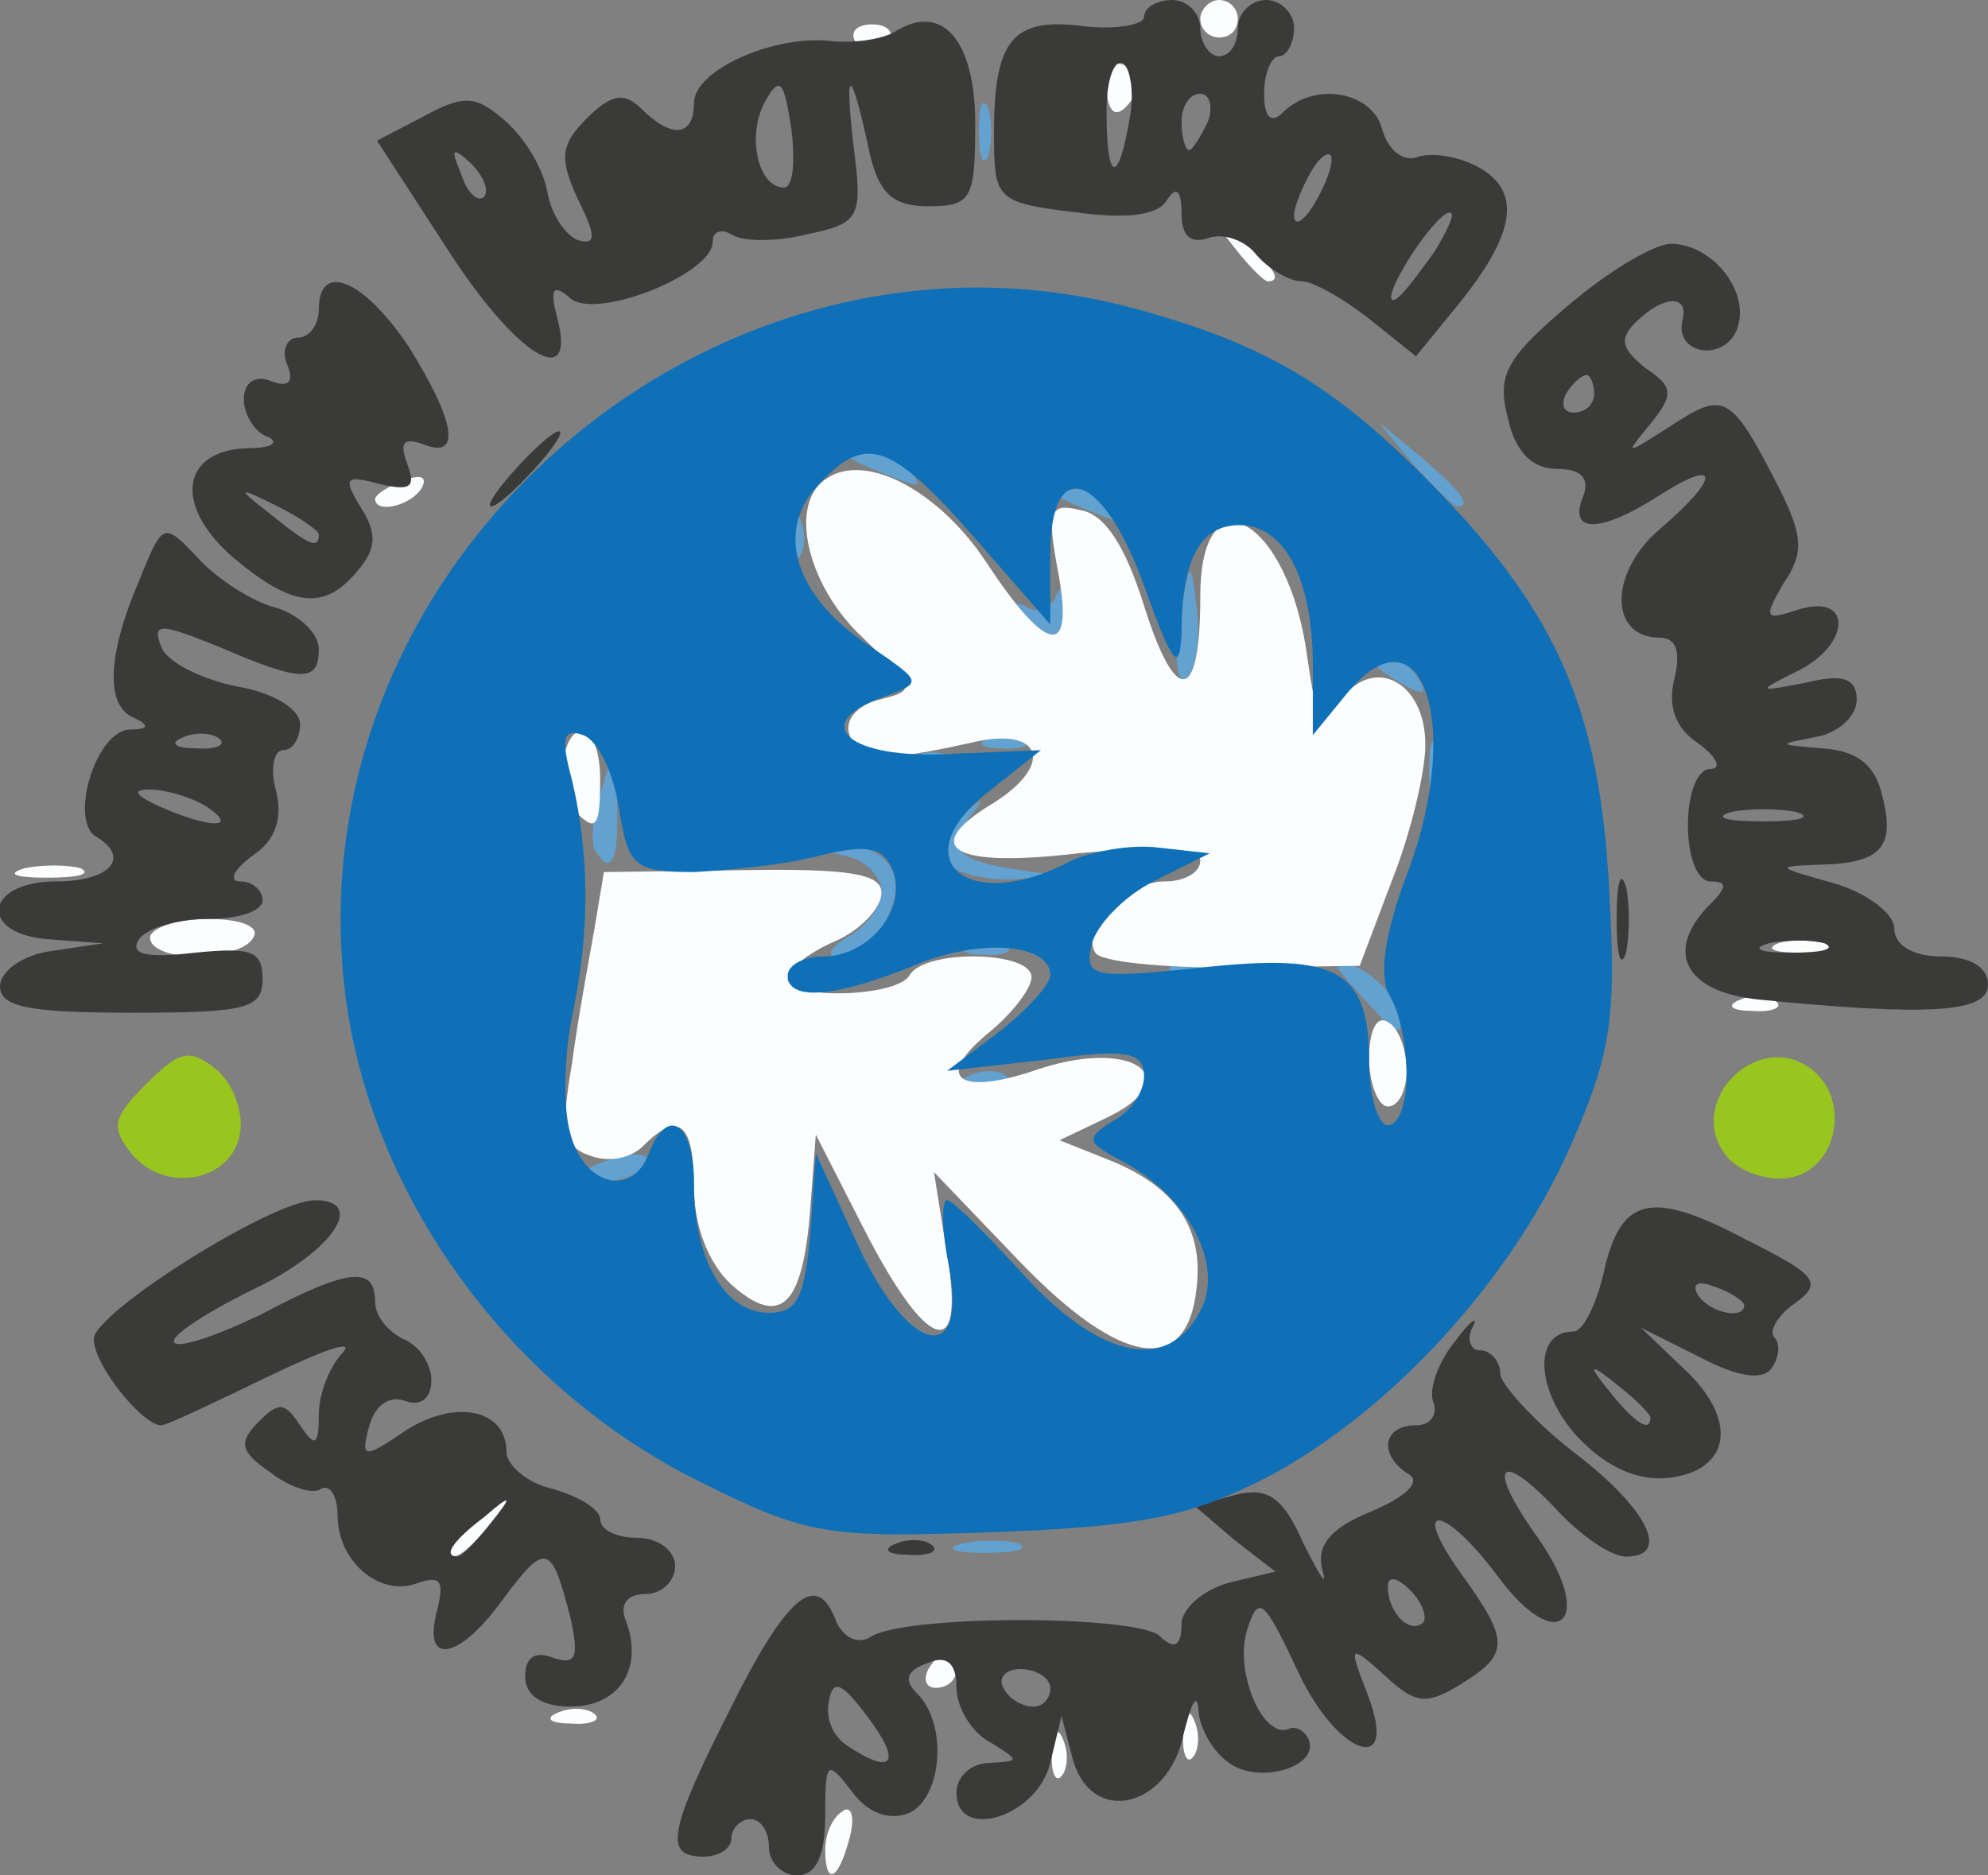 <!DOCTYPE svg PUBLIC "-//W3C//DTD SVG 20010904//EN" "http://www.w3.org/TR/2001/REC-SVG-20010904/DTD/svg10.dtd">
<svg version="1.0" xmlns="http://www.w3.org/2000/svg" width="106px" height="100px" viewBox="0 0 1060 1000" preserveAspectRatio="xMidYMid meet">
<rect x="0" y="0" width="1060" height="1000" fill="#808080" stroke="none"/>
<g id="layer1" fill="#98c61f" stroke="none">
 <path d="M70 615 c-11 -14 -10 -19 8 -37 18 -18 23 -19 37 -8 9 7 15 23 13 34 -4 26 -40 33 -58 11z"/>
 <path d="M921 617 c-24 -29 17 -70 46 -46 20 17 12 53 -13 57 -11 2 -26 -3 -33 -11z"/>
 </g>
<g id="layer2" fill="#63a2d0" stroke="none">
 <path d="M513 823 c9 -2 23 -2 30 0 6 3 -1 5 -18 5 -16 0 -22 -2 -12 -5z"/>
 <path d="M310 626 c0 -2 9 -6 20 -9 11 -3 18 -1 14 4 -5 9 -34 13 -34 5z"/>
 <path d="M518 573 c7 -3 16 -2 19 1 4 3 -2 6 -13 5 -11 0 -14 -3 -6 -6z"/>
 <path d="M725 530 c-16 -17 -16 -20 -3 -15 9 4 19 13 22 21 7 19 2 18 -19 -6z"/>
 <path d="M628 513 c7 -3 16 -2 19 1 4 3 -2 6 -13 5 -11 0 -14 -3 -6 -6z"/>
 <path d="M453 499 c9 -5 17 -16 17 -24 0 -7 -8 -16 -17 -18 -17 -4 -17 -5 0 -6 10 0 20 6 23 14 7 17 -12 45 -30 45 -6 0 -3 -5 7 -11z"/>
 <path d="M518 503 c7 -3 16 -2 19 1 4 3 -2 6 -13 5 -11 0 -14 -3 -6 -6z"/>
 <path d="M504 459 c-3 -6 1 -17 10 -25 9 -8 11 -9 6 -2 -16 19 -12 26 18 31 l27 4 -27 2 c-15 0 -30 -4 -34 -10z"/>
 <path d="M317 453 c-2 -5 -1 -19 4 -33 7 -23 7 -23 8 8 1 31 -3 40 -12 25z"/>
 <path d="M762 410 c0 -14 2 -19 5 -12 2 6 2 18 0 25 -3 6 -5 1 -5 -13z"/>
 <path d="M488 403 c7 -3 16 -2 19 1 4 3 -2 6 -13 5 -11 0 -14 -3 -6 -6z"/>
 <path d="M528 393 c7 -3 16 -2 19 1 4 3 -2 6 -13 5 -11 0 -14 -3 -6 -6z"/>
 <path d="M629 332 c5 -34 6 -35 9 -8 2 16 0 32 -5 37 -5 5 -7 -7 -4 -29z"/>
 <path d="M740 360 c-9 -6 -10 -10 -3 -10 6 0 15 5 18 10 8 12 4 12 -15 0z"/>
 <path d="M544 328 c-4 -6 -3 -8 4 -4 5 3 13 0 15 -6 3 -8 6 -6 6 5 1 19 -14 23 -25 5z"/>
 <path d="M421 284 c0 -11 3 -14 6 -6 3 7 2 16 -1 19 -3 4 -6 -2 -5 -13z"/>
 <path d="M575 270 c-16 -7 -17 -9 -3 -9 9 -1 20 4 23 9 7 11 7 11 -20 0z"/>
 <path d="M754 248 l-19 -23 23 19 c21 18 27 26 19 26 -2 0 -12 -10 -23 -22z"/>
 <path d="M465 250 c-16 -7 -17 -9 -3 -9 9 -1 20 4 23 9 7 11 7 11 -20 0z"/>
 <path d="M522 70 c0 -14 2 -19 5 -12 2 6 2 18 0 25 -3 6 -5 1 -5 -13z"/>
 </g>
<g id="layer3" fill="#fbfdfe" stroke="none">
 <path d="M440 986 c0 -8 4 -17 9 -20 5 -4 7 3 4 14 -6 23 -13 26 -13 6z"/>
 <path d="M561 934 c0 -11 3 -14 6 -6 3 7 2 16 -1 19 -3 4 -6 -2 -5 -13z"/>
 <path d="M631 924 c0 -11 3 -14 6 -6 3 7 2 16 -1 19 -3 4 -6 -2 -5 -13z"/>
 <path d="M298 913 c7 -3 16 -2 19 1 4 3 -2 6 -13 5 -11 0 -14 -3 -6 -6z"/>
 <path d="M495 890 c3 -5 8 -10 11 -10 2 0 4 5 4 10 0 6 -5 10 -11 10 -5 0 -7 -4 -4 -10z"/>
 <path d="M240 826 c0 -2 8 -10 18 -17 15 -13 16 -12 3 4 -13 16 -21 21 -21 13z"/>
 <path d="M544 673 l-46 -48 7 44 c10 59 -11 52 -45 -15 l-25 -49 -3 40 c-4 52 -16 63 -42 40 -12 -11 -20 -31 -20 -52 0 -34 -8 -41 -27 -22 -7 7 -19 9 -29 5 -14 -5 -15 -14 -9 -49 3 -23 9 -55 12 -72 l5 -30 74 -1 c57 -1 74 2 74 12 0 8 -11 20 -25 26 -14 6 -25 15 -25 20 0 11 58 10 65 -2 8 -14 65 -13 65 1 0 6 -10 19 -22 29 -31 25 -17 35 26 20 52 -17 80 6 34 27 l-23 11 25 10 c36 14 52 36 48 69 -5 47 -40 42 -94 -14z"/>
 <path d="M730 564 c0 -14 4 -23 10 -19 6 3 10 15 10 26 0 10 -4 19 -10 19 -5 0 -10 -12 -10 -26z"/>
 <path d="M928 533 c7 -3 16 -2 19 1 4 3 -2 6 -13 5 -11 0 -14 -3 -6 -6z"/>
 <path d="M584 508 c-8 -13 16 -38 37 -38 11 0 19 -5 19 -11 0 -7 -21 -8 -65 -4 -68 8 -85 -3 -45 -27 33 -21 25 -41 -12 -32 -50 11 -60 10 -65 -4 -3 -8 4 -16 16 -19 20 -5 19 -6 -9 -33 -30 -28 -40 -72 -19 -85 21 -14 60 7 85 45 33 50 47 51 38 4 -6 -32 -4 -36 12 -32 13 2 24 19 34 51 17 54 30 52 30 -5 0 -68 47 -42 57 32 5 35 7 38 18 23 18 -24 45 -9 45 24 0 15 -8 48 -18 73 l-17 45 -68 1 c-37 0 -70 -3 -73 -8z"/>
 <path d="M80 500 c0 -5 14 -10 31 -10 17 0 28 4 24 10 -3 6 -17 10 -31 10 -13 0 -24 -4 -24 -10z"/>
 <path d="M948 503 c6 -2 18 -2 25 0 6 3 1 5 -13 5 -14 0 -19 -2 -12 -5z"/>
 <path d="M13 463 c9 -2 23 -2 30 0 6 3 -1 5 -18 5 -17 0 -22 -2 -12 -5z"/>
 <path d="M307 433 c-11 -10 -8 -43 3 -43 6 0 10 11 10 25 0 26 -2 29 -13 18z"/>
 <path d="M200 266 c0 -2 7 -7 16 -10 8 -3 12 -2 9 4 -6 10 -25 14 -25 6z"/>
 <path d="M659 133 c-13 -16 -12 -17 4 -4 16 13 21 21 13 21 -2 0 -10 -8 -17 -17z"/>
 <path d="M590 44 c0 -8 5 -12 10 -9 6 4 8 11 5 16 -9 14 -15 11 -15 -7z"/>
 <path d="M456 22 c-3 -5 1 -9 9 -9 8 0 12 4 9 9 -3 4 -7 8 -9 8 -2 0 -6 -4 -9 -8z"/>
 <path d="M640 10 c0 -5 5 -10 10 -10 6 0 10 5 10 10 0 6 -4 10 -10 10 -5 0 -10 -4 -10 -10z"/>
 </g>
<g id="layer4" fill="#3a3a39" stroke="none">
 <path d="M410 985 c0 -8 -4 -15 -10 -15 -5 0 -10 5 -10 10 0 6 -7 10 -15 10 -21 0 -19 -13 15 -80 30 -60 46 -73 56 -45 4 8 11 12 18 8 17 -12 139 -12 154 -1 8 8 12 6 12 -6 0 -8 11 -18 25 -22 l25 -6 -22 -17 -21 -18 22 -6 c17 -4 25 1 36 26 9 18 13 24 10 14 -3 -13 4 -22 26 -31 19 -8 27 -16 20 -20 -16 -10 -14 -26 4 -26 8 0 12 -6 9 -13 -2 -7 3 -21 12 -32 8 -11 13 -14 9 -7 -3 6 -1 12 4 12 6 0 11 6 11 13 1 6 19 26 40 42 39 30 51 55 27 55 -8 0 -24 -11 -37 -25 -31 -33 -38 -24 -10 15 31 44 11 64 -21 21 -29 -39 -48 -41 -20 -2 26 36 26 43 0 59 -18 11 -24 11 -40 -4 -20 -18 -20 -17 -10 9 18 46 -17 33 -38 -14 -17 -36 -20 -39 -26 -20 -7 22 8 58 22 53 4 -2 9 1 11 6 5 15 -29 24 -44 11 -8 -6 -15 -19 -15 -28 -1 -9 -4 -2 -8 14 -8 39 -49 49 -59 13 l-6 -23 -6 25 c-7 29 -50 42 -50 16 0 -9 8 -16 18 -16 16 -1 16 -1 0 -11 -10 -5 -18 -19 -18 -29 0 -13 -5 -18 -16 -13 -11 4 -12 9 -5 16 17 17 13 57 -5 64 -11 4 -22 -1 -30 -12 -13 -17 -14 -16 -14 13 0 22 -5 32 -15 32 -8 0 -15 -7 -15 -15z m53 -69 c-14 -19 -19 -21 -21 -9 -2 9 2 19 10 24 24 16 29 9 11 -15z m97 -16 c0 -5 -7 -10 -16 -10 -8 0 -12 5 -9 10 3 6 10 10 16 10 5 0 9 -4 9 -10z m192 -52 c-7 -7 -12 -8 -12 -2 0 14 12 26 19 19 2 -3 -1 -11 -7 -17z"/>
 <path d="M280 894 c0 -10 5 -14 15 -10 12 4 14 0 9 -22 -10 -39 -13 -40 -36 -9 -23 32 -43 36 -35 6 4 -16 2 -19 -10 -15 -20 8 -43 -11 -43 -36 0 -10 -4 -17 -9 -14 -4 3 -17 -1 -27 -9 -16 -11 -17 -16 -6 -27 11 -11 14 -10 22 2 8 12 10 11 10 -6 0 -11 6 -26 13 -33 6 -7 -11 -1 -40 13 -29 14 -54 26 -57 26 -10 0 -36 -32 -36 -46 0 -14 95 -74 118 -74 28 0 9 28 -34 48 -26 13 -44 25 -41 28 3 3 23 -4 46 -15 47 -25 61 -26 61 -7 0 8 7 16 15 20 8 3 15 13 15 22 0 10 -6 14 -14 11 -8 -3 -16 2 -19 13 -5 18 -3 18 19 3 26 -17 54 -12 54 11 0 7 11 17 25 20 14 4 25 11 25 16 0 6 9 10 20 10 11 0 20 7 20 15 0 8 -7 15 -16 15 -10 0 -14 6 -10 15 9 25 -4 45 -30 45 -15 0 -24 -6 -24 -16z m-19 -81 c13 -16 12 -17 -3 -4 -17 13 -22 21 -14 21 2 0 10 -8 17 -17z"/>
 <path d="M478 823 c7 -3 16 -2 19 1 4 3 -2 6 -13 5 -11 0 -14 -3 -6 -6z"/>
 <path d="M841 766 c-22 -24 -24 -56 -2 -56 5 0 12 -14 16 -31 9 -41 25 -45 76 -18 38 19 41 23 26 34 -9 6 -14 15 -11 18 3 3 3 10 -1 16 -4 7 -17 6 -38 -5 l-32 -16 23 22 c29 27 25 54 -8 58 -17 2 -34 -6 -49 -22z m39 -10 c0 -2 -8 -10 -17 -17 -16 -13 -17 -12 -4 4 13 16 21 21 21 13z m50 -60 c0 -2 -7 -7 -16 -10 -8 -3 -12 -2 -9 4 6 10 25 14 25 6z"/>
 <path d="M0 526 c0 -8 12 -17 28 -19 l27 -4 -27 -2 c-40 -2 -37 -31 2 -31 29 0 40 -13 21 -24 -14 -9 0 -56 18 -57 10 0 11 -2 3 -6 -16 -6 -15 -33 2 -73 13 -32 13 -32 32 -12 10 11 29 23 41 26 13 4 23 14 23 22 0 18 -9 18 -53 -1 -32 -13 -36 -13 -31 0 3 8 21 17 40 21 19 3 34 12 34 20 0 8 -4 14 -9 14 -5 0 -7 10 -4 21 4 15 0 27 -12 35 -11 8 -13 14 -7 14 7 0 12 5 12 10 0 6 -13 10 -29 10 -17 0 -33 5 -37 11 -5 8 4 10 30 7 30 -3 36 -1 36 14 0 16 -9 18 -70 18 -54 0 -70 -3 -70 -14z m110 -96 c-8 -5 -22 -9 -30 -9 -10 0 -8 3 5 9 27 12 43 12 25 0z m7 -36 c-3 -3 -12 -4 -19 -1 -8 3 -5 6 6 6 11 1 17 -2 13 -5z"/>
 <path d="M938 533 c-40 -4 -51 -26 -26 -51 9 -9 9 -12 0 -12 -7 0 -12 -13 -12 -30 0 -17 5 -30 12 -30 6 0 4 -6 -7 -14 -12 -8 -16 -20 -12 -35 3 -13 1 -21 -8 -21 -27 0 -27 -34 -1 -57 33 -28 34 -40 1 -19 -31 20 -49 21 -41 1 4 -10 -1 -15 -14 -15 -13 0 -22 -9 -26 -27 -6 -23 -1 -32 32 -60 21 -18 46 -33 55 -33 22 0 43 26 35 46 -7 17 -33 13 -29 -5 4 -14 -10 -14 -25 1 -9 9 -7 14 5 24 15 10 16 14 3 30 -14 17 -14 17 11 1 29 -19 32 -17 59 36 11 23 12 32 1 48 -11 19 -10 20 8 14 29 -9 28 19 -1 33 -22 11 -21 11 5 6 20 -5 27 -2 27 9 0 9 -10 18 -22 20 -21 4 -20 4 3 6 18 1 28 8 32 23 8 29 1 38 -31 39 -26 1 -26 1 6 10 17 5 32 16 32 24 0 9 10 15 25 15 16 0 25 6 25 15 0 15 -31 17 -122 8z m35 -30 c-7 -2 -21 -2 -30 0 -10 3 -4 5 12 5 17 0 24 -2 18 -5z m-15 -70 c-10 -2 -26 -2 -35 0 -10 3 -2 5 17 5 19 0 27 -2 18 -5z m-108 -223 c0 -5 -2 -10 -4 -10 -3 0 -8 5 -11 10 -3 6 -1 10 4 10 6 0 11 -4 11 -10z"/>
 <path d="M862 490 c0 -19 2 -27 5 -17 2 9 2 25 0 35 -3 9 -5 1 -5 -18z"/>
 <path d="M124 297 c-32 -28 -27 -57 8 -58 13 0 17 -3 11 -6 -7 -2 -13 -12 -13 -20 0 -9 6 -13 14 -10 10 4 13 1 9 -9 -3 -7 0 -14 6 -14 6 0 11 -7 11 -15 0 -26 24 -16 48 20 25 40 28 60 8 52 -11 -4 -13 -1 -9 10 5 13 2 15 -15 11 -18 -5 -19 -3 -10 12 9 14 9 22 -1 34 -18 22 -35 20 -67 -7z m46 -12 c0 -2 -10 -9 -22 -15 -22 -11 -22 -10 -4 4 21 17 26 19 26 11z"/>
 <path d="M275 250 c10 -11 20 -20 23 -20 3 0 -3 9 -13 20 -10 11 -20 20 -23 20 -3 0 3 -9 13 -20z"/>
 <path d="M238 132 l-37 -57 25 -13 c22 -12 28 -11 44 3 11 10 20 26 22 38 2 11 9 22 16 25 10 3 10 -2 0 -22 -10 -22 -9 -29 5 -43 13 -13 20 -14 29 -5 16 16 28 15 28 -3 0 -18 44 -37 74 -33 12 1 26 -1 33 -5 25 -16 43 4 43 49 0 40 -2 44 -25 44 -19 0 -26 -7 -31 -27 -10 -47 -14 -50 -9 -6 5 39 4 42 -25 48 -16 4 -34 4 -40 0 -5 -3 -10 -2 -10 4 0 17 -62 42 -76 30 -9 -8 -11 -5 -7 10 11 41 -22 21 -59 -37z m13 -45 c-10 -9 -11 -8 -5 6 3 10 9 15 12 12 3 -3 0 -11 -7 -18z m171 -18 c-4 -26 -6 -29 -14 -15 -10 18 -4 46 10 46 5 0 6 -14 4 -31z"/>
 <path d="M730 170 c-14 -11 -30 -20 -36 -20 -6 0 -17 -6 -24 -14 -6 -8 -18 -12 -26 -9 -9 3 -14 -1 -14 -13 0 -13 -3 -15 -8 -7 -5 8 -22 10 -50 6 -41 -5 -42 -7 -42 -42 0 -50 10 -62 48 -57 18 2 32 -1 32 -5 0 -5 7 -9 15 -9 8 0 15 7 15 15 0 8 5 15 10 15 6 0 10 -7 10 -15 0 -8 7 -15 15 -15 8 0 15 7 15 15 0 8 -4 15 -8 15 -4 0 -8 9 -8 20 0 13 4 16 10 10 17 -17 48 -11 53 9 3 11 11 17 18 15 7 -3 22 -1 33 5 24 13 20 36 -11 74 l-22 27 -25 -20z m35 -36 c9 -15 12 -23 6 -20 -11 7 -35 46 -28 46 3 0 12 -12 22 -26z m-55 -49 c0 -5 -5 -3 -10 5 -5 8 -10 20 -10 25 0 6 5 3 10 -5 5 -8 10 -19 10 -25z m-108 -20 c3 -14 1 -28 -3 -31 -5 -3 -9 9 -9 25 0 38 6 40 12 6z m42 0 c3 -8 1 -15 -4 -15 -6 0 -10 7 -10 15 0 8 2 15 4 15 2 0 6 -7 10 -15z"/>
 </g>
<g id="layer5" fill="#0f70b7" stroke="none">
 <path d="M373 790 c-105 -52 -180 -159 -190 -270 -21 -227 201 -414 420 -356 71 19 109 41 164 98 64 66 86 118 91 212 4 70 1 88 -21 138 -32 72 -97 142 -162 176 -41 21 -67 26 -145 29 -89 3 -99 2 -157 -27z m267 -91 c13 -24 -6 -61 -42 -80 -19 -10 -19 -12 -5 -21 10 -5 17 -16 17 -24 0 -13 -9 -15 -52 -9 l-53 6 28 -21 c15 -12 27 -25 27 -30 0 -17 -38 -20 -73 -5 -42 17 -67 19 -67 5 0 -5 8 -10 19 -10 24 0 45 -25 37 -46 -5 -12 -13 -14 -38 -8 -18 5 -49 8 -68 9 -32 0 -35 -3 -40 -34 -3 -19 -11 -36 -19 -39 -11 -4 -12 2 -6 24 9 38 10 80 0 126 -4 20 -5 48 -1 62 7 28 33 35 42 11 10 -26 24 -16 24 16 0 40 16 69 40 69 15 0 19 -8 22 -42 l3 -43 22 48 c27 59 59 67 49 12 -4 -19 -4 -35 -1 -35 3 0 21 18 41 40 41 45 77 52 94 19z m110 -126 c0 -16 -4 -34 -9 -42 -6 -10 -3 -33 10 -67 29 -78 7 -143 -33 -94 l-18 22 0 -37 c0 -46 -15 -75 -39 -75 -21 0 -31 18 -31 58 -1 21 -5 16 -19 -23 -22 -63 -51 -74 -51 -19 l0 37 -41 -47 c-45 -51 -58 -55 -84 -26 -22 25 -10 60 31 86 26 18 26 18 4 26 -39 14 -17 33 36 30 l49 -2 -29 23 c-45 36 -9 65 45 36 11 -5 32 -9 47 -7 l27 3 -30 15 c-16 8 -31 24 -33 34 -4 17 1 18 58 12 73 -8 90 1 90 50 0 19 5 34 10 34 6 0 10 -12 10 -27z"/>
 </g>

</svg>